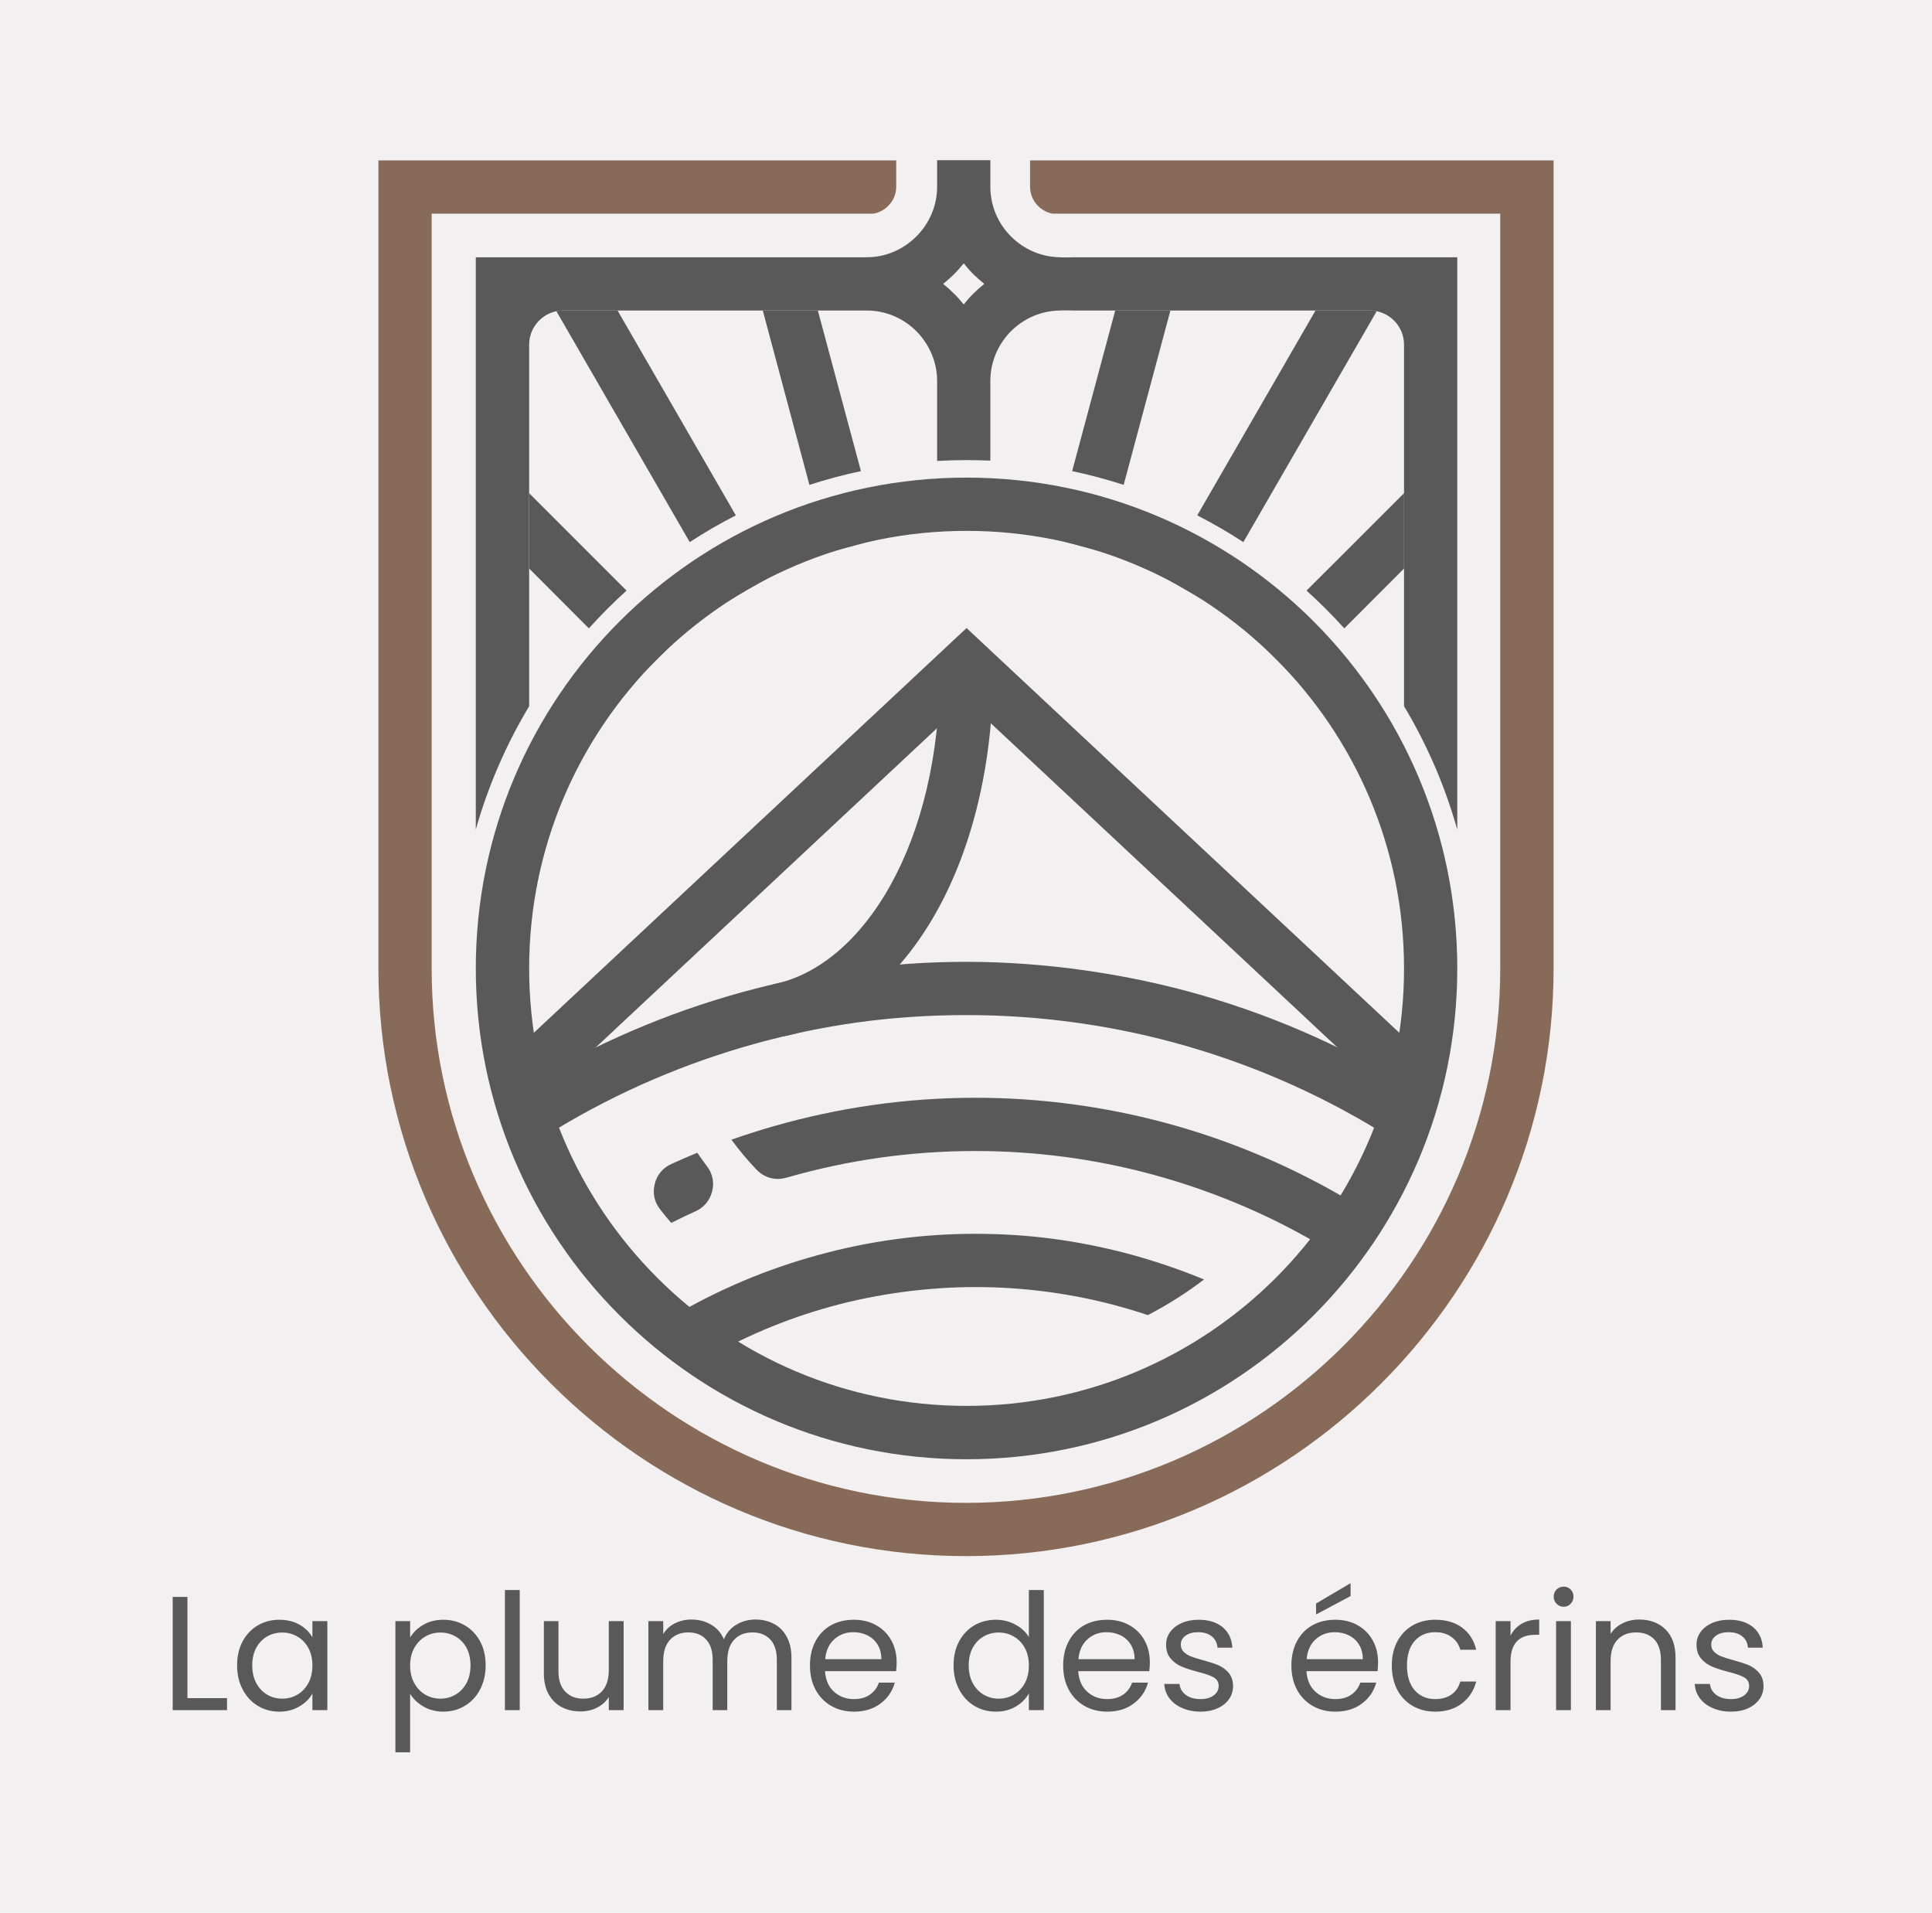 <svg xmlns="http://www.w3.org/2000/svg" version="1.1" xmlns:xlink="http://www.w3.org/1999/xlink" viewBox="0 0 17.854 17.672"><g transform="matrix(1,0,0,1,1.48,14.628)"><rect width="17.854" height="17.854" x="-1.48" y="-14.72" fill="#f2f0f0"></rect><g clip-path="url(#SvgjsClipPath1002)"><g clip-path="url(#SvgjsClipPath1000a4c5821f-8d66-48b0-ac62-fb66d4cea893)"><path d=" M 12.877 -12.9 L 12.877 -5.68 C 12.877 -4.186 12.267 -2.828 11.283 -1.844 C 10.299 -0.86 8.941 -0.25 7.447 -0.25 C 5.952 -0.25 4.595 -0.86 3.611 -1.844 C 2.627 -2.828 2.017 -4.186 2.017 -5.68 L 2.017 -13.146 L 6.802 -13.146 L 6.802 -12.902 C 6.802 -12.835 6.775 -12.772 6.727 -12.725 C 6.69 -12.688 6.644 -12.663 6.594 -12.654 L 2.509 -12.654 L 2.509 -5.68 C 2.509 -4.322 3.064 -3.087 3.959 -2.192 C 4.854 -1.298 6.088 -0.742 7.447 -0.742 C 8.805 -0.742 10.04 -1.298 10.934 -2.192 C 11.829 -3.087 12.384 -4.322 12.384 -5.68 L 12.384 -12.654 L 8.246 -12.654 C 8.196 -12.663 8.15 -12.688 8.113 -12.725 C 8.066 -12.772 8.039 -12.835 8.039 -12.902 L 8.039 -13.146 L 12.877 -13.146 L 12.877 -12.9 L 12.877 -12.9 Z" fill="#876a57" transform="matrix(1,0,0,1,0,0)" fill-rule="nonzero"></path></g><g clip-path="url(#SvgjsClipPath1000a4c5821f-8d66-48b0-ac62-fb66d4cea893)"><path d=" M 3.269 -4.913 L 7.452 -8.825 L 11.636 -4.913 L 11.301 -4.555 L 7.452 -8.155 L 3.603 -4.555 L 3.269 -4.913 Z" fill="#595959" transform="matrix(1,0,0,1,0,0)" fill-rule="nonzero"></path></g><g clip-path="url(#SvgjsClipPath1000a4c5821f-8d66-48b0-ac62-fb66d4cea893)"><path d=" M 3.417 -4.62 C 4.026 -4.986 4.679 -5.266 5.358 -5.455 C 6.039 -5.644 6.743 -5.741 7.452 -5.741 C 8.161 -5.741 8.929 -5.635 9.638 -5.429 C 10.346 -5.223 11.024 -4.918 11.65 -4.521 L 11.386 -4.105 C 10.797 -4.48 10.162 -4.766 9.501 -4.958 C 8.841 -5.15 8.151 -5.249 7.452 -5.249 C 6.753 -5.249 6.124 -5.158 5.489 -4.982 C 4.853 -4.805 4.24 -4.543 3.669 -4.199 L 3.417 -4.62 Z" fill="#595959" transform="matrix(1,0,0,1,0,0)" fill-rule="nonzero"></path></g><g clip-path="url(#SvgjsClipPath1000a4c5821f-8d66-48b0-ac62-fb66d4cea893)"><path d=" M 7.698 -8.445 C 7.698 -7.555 7.5 -6.793 7.183 -6.219 C 6.826 -5.574 6.316 -5.159 5.754 -5.051 L 5.662 -5.533 C 6.078 -5.614 6.468 -5.941 6.752 -6.455 C 7.032 -6.961 7.206 -7.641 7.206 -8.445 L 7.698 -8.445 Z" fill="#595959" transform="matrix(1,0,0,1,0,0)" fill-rule="nonzero"></path></g><g clip-path="url(#SvgjsClipPath1000a4c5821f-8d66-48b0-ac62-fb66d4cea893)"><path d=" M 8.421 -12.251 L 11.987 -12.251 L 11.987 -6.963 C 11.874 -7.363 11.709 -7.746 11.495 -8.103 L 11.495 -11.444 C 11.495 -11.617 11.353 -11.759 11.179 -11.759 L 8.421 -11.759 L 8.421 -11.76 L 8.323 -11.76 L 8.323 -11.759 L 8.323 -11.759 C 8.144 -11.759 7.981 -11.686 7.863 -11.568 C 7.745 -11.449 7.672 -11.287 7.672 -11.108 L 7.672 -10.372 C 7.599 -10.375 7.526 -10.377 7.452 -10.377 C 7.361 -10.377 7.27 -10.374 7.18 -10.369 L 7.18 -11.108 C 7.18 -11.287 7.106 -11.449 6.988 -11.568 C 6.87 -11.686 6.708 -11.759 6.529 -11.759 L 3.725 -11.759 C 3.551 -11.759 3.41 -11.617 3.41 -11.444 L 3.41 -8.103 C 3.196 -7.746 3.03 -7.363 2.917 -6.964 L 2.917 -12.251 L 6.529 -12.251 C 6.708 -12.251 6.87 -12.325 6.988 -12.443 C 7.106 -12.561 7.18 -12.723 7.18 -12.902 L 7.18 -13.148 L 7.672 -13.148 L 7.672 -12.902 C 7.672 -12.723 7.745 -12.561 7.863 -12.443 C 7.981 -12.325 8.144 -12.251 8.323 -12.251 L 8.323 -12.251 L 8.323 -12.25 L 8.421 -12.25 L 8.421 -12.251 L 8.421 -12.251 Z M 7.616 -12.005 C 7.581 -12.033 7.547 -12.063 7.515 -12.094 C 7.483 -12.126 7.454 -12.16 7.426 -12.195 C 7.398 -12.16 7.368 -12.126 7.336 -12.094 C 7.304 -12.063 7.271 -12.033 7.236 -12.005 C 7.271 -11.977 7.304 -11.947 7.336 -11.915 C 7.368 -11.884 7.398 -11.85 7.426 -11.815 C 7.454 -11.85 7.483 -11.884 7.515 -11.915 C 7.547 -11.947 7.581 -11.977 7.616 -12.005 Z" fill="#595959" transform="matrix(1,0,0,1,0,0)" fill-rule="nonzero"></path></g><g clip-path="url(#SvgjsClipPath1000a4c5821f-8d66-48b0-ac62-fb66d4cea893)"><path d=" M 4.227 -11.759 L 5.32 -9.866 C 5.173 -9.791 5.031 -9.709 4.894 -9.619 L 3.662 -11.752 C 3.682 -11.757 3.703 -11.759 3.725 -11.759 L 4.227 -11.759 Z M 5.575 -9.423 L 5.644 -9.304 L 5.218 -9.058 L 5.149 -9.177 C 5.286 -9.267 5.428 -9.349 5.575 -9.423 L 5.575 -9.423 Z" fill="#595959" transform="matrix(1,0,0,1,0,0)" fill-rule="nonzero"></path></g><g clip-path="url(#SvgjsClipPath1000a4c5821f-8d66-48b0-ac62-fb66d4cea893)"><path d=" M 3.41 -10.071 L 4.31 -9.171 C 4.249 -9.116 4.189 -9.059 4.131 -9.001 C 4.073 -8.943 4.017 -8.883 3.962 -8.822 L 3.41 -9.375 L 3.41 -10.071 L 3.41 -10.071 Z M 4.671 -8.809 L 4.768 -8.713 L 4.42 -8.365 L 4.323 -8.461 C 4.378 -8.523 4.434 -8.583 4.492 -8.641 C 4.55 -8.699 4.61 -8.755 4.671 -8.809 L 4.671 -8.809 Z" fill="#595959" transform="matrix(1,0,0,1,0,0)" fill-rule="nonzero"></path></g><g clip-path="url(#SvgjsClipPath1000a4c5821f-8d66-48b0-ac62-fb66d4cea893)"><path d=" M 6.078 -11.759 L 6.476 -10.275 C 6.314 -10.241 6.156 -10.198 6 -10.148 L 5.569 -11.759 L 6.078 -11.759 Z M 6.608 -9.782 L 6.644 -9.649 L 6.168 -9.521 L 6.133 -9.654 C 6.287 -9.706 6.446 -9.748 6.608 -9.782 L 6.608 -9.782 Z" fill="#595959" transform="matrix(1,0,0,1,0,0)" fill-rule="nonzero"></path></g><g clip-path="url(#SvgjsClipPath1000a4c5821f-8d66-48b0-ac62-fb66d4cea893)"><path d=" M 9.336 -11.759 L 8.904 -10.148 C 8.749 -10.198 8.59 -10.241 8.428 -10.275 L 8.826 -11.759 L 9.336 -11.759 Z M 8.772 -9.654 L 8.736 -9.521 L 8.261 -9.649 L 8.296 -9.782 C 8.458 -9.748 8.617 -9.706 8.772 -9.654 Z" fill="#595959" transform="matrix(1,0,0,1,0,0)" fill-rule="nonzero"></path></g><g clip-path="url(#SvgjsClipPath1000a4c5821f-8d66-48b0-ac62-fb66d4cea893)"><path d=" M 11.242 -11.752 L 10.01 -9.619 C 9.873 -9.708 9.731 -9.791 9.584 -9.866 L 10.677 -11.759 L 11.179 -11.759 C 11.201 -11.759 11.222 -11.757 11.242 -11.752 L 11.242 -11.752 Z M 9.755 -9.177 L 9.687 -9.058 L 9.26 -9.304 L 9.329 -9.423 C 9.476 -9.349 9.619 -9.267 9.755 -9.177 Z" fill="#595959" transform="matrix(1,0,0,1,0,0)" fill-rule="nonzero"></path></g><g clip-path="url(#SvgjsClipPath1000a4c5821f-8d66-48b0-ac62-fb66d4cea893)"><path d=" M 11.495 -9.375 L 10.943 -8.822 C 10.888 -8.883 10.831 -8.943 10.773 -9.001 C 10.715 -9.059 10.655 -9.116 10.594 -9.171 L 11.495 -10.071 L 11.495 -9.375 L 11.495 -9.375 Z M 10.582 -8.461 L 10.485 -8.365 L 10.137 -8.713 L 10.233 -8.809 C 10.295 -8.755 10.354 -8.699 10.413 -8.64 C 10.471 -8.582 10.527 -8.523 10.582 -8.461 Z" fill="#595959" transform="matrix(1,0,0,1,0,0)" fill-rule="nonzero"></path></g><g clip-path="url(#SvgjsClipPath1000a4c5821f-8d66-48b0-ac62-fb66d4cea893)"><path d=" M 7.452 -10.215 C 8.704 -10.215 9.838 -9.707 10.659 -8.887 C 11.479 -8.066 11.987 -6.932 11.987 -5.68 C 11.987 -4.428 11.479 -3.294 10.659 -2.474 C 9.838 -1.653 8.704 -1.145 7.452 -1.145 C 6.2 -1.145 5.066 -1.653 4.246 -2.474 C 3.425 -3.294 2.917 -4.428 2.917 -5.68 C 2.917 -6.933 3.425 -8.066 4.246 -8.887 C 5.066 -9.707 6.2 -10.215 7.452 -10.215 L 7.452 -10.215 Z M 10.311 -8.539 C 9.579 -9.27 8.569 -9.723 7.452 -9.723 C 6.336 -9.723 5.325 -9.27 4.594 -8.539 C 3.862 -7.807 3.41 -6.797 3.41 -5.68 C 3.41 -4.564 3.862 -3.553 4.594 -2.822 C 5.325 -2.09 6.336 -1.638 7.452 -1.638 C 8.569 -1.638 9.579 -2.09 10.311 -2.822 C 11.042 -3.553 11.495 -4.564 11.495 -5.68 C 11.495 -6.797 11.042 -7.807 10.311 -8.539 L 10.311 -8.539 Z" fill="#595959" transform="matrix(1,0,0,1,0,0)" fill-rule="nonzero"></path></g><g clip-path="url(#SvgjsClipPath1000a4c5821f-8d66-48b0-ac62-fb66d4cea893)"><path d=" M 4.725 -2.458 C 5.149 -2.709 5.604 -2.902 6.078 -3.031 C 6.552 -3.162 7.042 -3.228 7.533 -3.228 C 8.025 -3.228 8.47 -3.167 8.925 -3.049 C 9.171 -2.984 9.412 -2.903 9.647 -2.806 C 9.484 -2.682 9.311 -2.572 9.128 -2.477 C 9.02 -2.513 8.911 -2.545 8.802 -2.574 C 8.391 -2.681 7.965 -2.736 7.533 -2.736 C 7.102 -2.736 6.635 -2.676 6.206 -2.558 C 5.778 -2.441 5.363 -2.265 4.975 -2.035 L 4.725 -2.458 Z M 10.09 -2.598 C 10.136 -2.574 10.181 -2.55 10.227 -2.524 L 9.986 -2.095 C 9.875 -2.158 9.762 -2.216 9.647 -2.269 C 9.802 -2.369 9.95 -2.479 10.09 -2.598 L 10.09 -2.598 Z" fill="#595959" transform="matrix(1,0,0,1,0,0)" fill-rule="nonzero"></path></g><g clip-path="url(#SvgjsClipPath1000a4c5821f-8d66-48b0-ac62-fb66d4cea893)"><path d=" M 4.724 -3.873 C 4.803 -3.909 4.883 -3.944 4.964 -3.977 C 4.992 -3.935 5.022 -3.895 5.052 -3.854 C 5.105 -3.785 5.122 -3.704 5.101 -3.62 C 5.079 -3.535 5.026 -3.472 4.947 -3.436 C 4.872 -3.402 4.797 -3.366 4.723 -3.329 C 4.688 -3.369 4.654 -3.41 4.622 -3.452 C 4.567 -3.52 4.55 -3.602 4.57 -3.687 C 4.591 -3.772 4.644 -3.837 4.724 -3.873 L 4.724 -3.873 Z M 5.28 -4.098 C 5.405 -4.142 5.531 -4.182 5.659 -4.219 C 6.268 -4.395 6.898 -4.485 7.533 -4.485 C 8.126 -4.485 8.714 -4.407 9.283 -4.255 C 9.851 -4.103 10.4 -3.876 10.915 -3.579 L 10.669 -3.154 C 10.193 -3.429 9.684 -3.638 9.156 -3.78 C 8.63 -3.921 8.084 -3.993 7.533 -3.993 C 6.939 -3.993 6.354 -3.91 5.793 -3.748 C 5.791 -3.748 5.789 -3.747 5.787 -3.747 C 5.686 -3.717 5.584 -3.745 5.511 -3.821 C 5.428 -3.908 5.351 -4 5.279 -4.098 L 5.279 -4.098 Z" fill="#595959" transform="matrix(1,0,0,1,0,0)" fill-rule="nonzero"></path></g></g><g><path d=" M 0.252 1.062 L 0.618 1.062 L 0.618 1.173 L 0.116 1.173 L 0.116 0.127 L 0.252 0.127 L 0.252 1.062 M 0.762 0.538 Q 0.813 0.443 0.902 0.39 Q 0.992 0.338 1.101 0.338 Q 1.209 0.338 1.289 0.384 Q 1.368 0.43 1.407 0.501 L 1.407 0.351 L 1.545 0.351 L 1.545 1.173 L 1.407 1.173 L 1.407 1.02 Q 1.367 1.092 1.286 1.139 Q 1.206 1.187 1.1 1.187 Q 0.99 1.187 0.902 1.133 Q 0.813 1.079 0.762 0.981 Q 0.711 0.884 0.711 0.759 Q 0.711 0.633 0.762 0.538 M 1.37 0.599 Q 1.332 0.53 1.268 0.493 Q 1.205 0.456 1.128 0.456 Q 1.052 0.456 0.989 0.492 Q 0.926 0.528 0.888 0.597 Q 0.851 0.666 0.851 0.759 Q 0.851 0.854 0.888 0.923 Q 0.926 0.993 0.989 1.03 Q 1.052 1.067 1.128 1.067 Q 1.205 1.067 1.268 1.03 Q 1.332 0.993 1.37 0.923 Q 1.407 0.854 1.407 0.76 Q 1.407 0.667 1.37 0.599 M 2.431 0.385 Q 2.511 0.338 2.618 0.338 Q 2.727 0.338 2.816 0.39 Q 2.906 0.443 2.957 0.538 Q 3.008 0.633 3.008 0.759 Q 3.008 0.884 2.957 0.981 Q 2.906 1.079 2.816 1.133 Q 2.727 1.187 2.618 1.187 Q 2.513 1.187 2.432 1.139 Q 2.352 1.092 2.31 1.022 L 2.31 1.563 L 2.174 1.563 L 2.174 0.351 L 2.31 0.351 L 2.31 0.503 Q 2.351 0.432 2.431 0.385 M 2.831 0.597 Q 2.793 0.528 2.729 0.492 Q 2.666 0.456 2.589 0.456 Q 2.514 0.456 2.45 0.493 Q 2.387 0.53 2.348 0.599 Q 2.31 0.669 2.31 0.76 Q 2.31 0.854 2.348 0.923 Q 2.387 0.993 2.45 1.03 Q 2.514 1.067 2.589 1.067 Q 2.666 1.067 2.729 1.03 Q 2.793 0.993 2.831 0.923 Q 2.868 0.854 2.868 0.759 Q 2.868 0.666 2.831 0.597 M 3.323 0.063 L 3.323 1.173 L 3.186 1.173 L 3.186 0.063 L 3.323 0.063 M 4.283 0.351 L 4.283 1.173 L 4.146 1.173 L 4.146 1.052 Q 4.107 1.115 4.037 1.15 Q 3.968 1.185 3.884 1.185 Q 3.788 1.185 3.711 1.145 Q 3.635 1.106 3.59 1.026 Q 3.546 0.947 3.546 0.833 L 3.546 0.351 L 3.681 0.351 L 3.681 0.815 Q 3.681 0.936 3.743 1.001 Q 3.804 1.067 3.911 1.067 Q 4.02 1.067 4.083 0.999 Q 4.146 0.931 4.146 0.802 L 4.146 0.351 L 4.283 0.351 M 5.672 0.376 Q 5.747 0.415 5.79 0.495 Q 5.834 0.575 5.834 0.689 L 5.834 1.173 L 5.699 1.173 L 5.699 0.708 Q 5.699 0.585 5.638 0.52 Q 5.577 0.455 5.474 0.455 Q 5.367 0.455 5.304 0.523 Q 5.241 0.591 5.241 0.72 L 5.241 1.173 L 5.106 1.173 L 5.106 0.708 Q 5.106 0.585 5.045 0.52 Q 4.985 0.455 4.881 0.455 Q 4.775 0.455 4.712 0.523 Q 4.649 0.591 4.649 0.72 L 4.649 1.173 L 4.512 1.173 L 4.512 0.351 L 4.649 0.351 L 4.649 0.47 Q 4.689 0.405 4.757 0.371 Q 4.826 0.336 4.908 0.336 Q 5.012 0.336 5.091 0.383 Q 5.171 0.429 5.21 0.519 Q 5.244 0.432 5.324 0.384 Q 5.403 0.336 5.501 0.336 Q 5.597 0.336 5.672 0.376 M 6.801 0.813 L 6.144 0.813 Q 6.152 0.934 6.227 1.003 Q 6.303 1.071 6.411 1.071 Q 6.5 1.071 6.559 1.03 Q 6.618 0.989 6.642 0.919 L 6.789 0.919 Q 6.756 1.038 6.657 1.112 Q 6.558 1.187 6.411 1.187 Q 6.294 1.187 6.202 1.134 Q 6.11 1.082 6.057 0.985 Q 6.005 0.888 6.005 0.76 Q 6.005 0.633 6.056 0.537 Q 6.107 0.441 6.199 0.389 Q 6.291 0.338 6.411 0.338 Q 6.528 0.338 6.618 0.389 Q 6.708 0.44 6.757 0.529 Q 6.806 0.618 6.806 0.731 Q 6.806 0.77 6.801 0.813 M 6.63 0.568 Q 6.596 0.512 6.536 0.482 Q 6.477 0.453 6.405 0.453 Q 6.302 0.453 6.229 0.519 Q 6.156 0.585 6.146 0.702 L 6.665 0.702 Q 6.665 0.624 6.63 0.568 M 7.383 0.538 Q 7.434 0.443 7.523 0.39 Q 7.613 0.338 7.724 0.338 Q 7.82 0.338 7.902 0.382 Q 7.985 0.426 8.028 0.498 L 8.028 0.063 L 8.166 0.063 L 8.166 1.173 L 8.028 1.173 L 8.028 1.018 Q 7.988 1.092 7.908 1.139 Q 7.829 1.187 7.722 1.187 Q 7.613 1.187 7.523 1.133 Q 7.434 1.079 7.383 0.981 Q 7.332 0.884 7.332 0.759 Q 7.332 0.633 7.383 0.538 M 7.991 0.599 Q 7.953 0.53 7.889 0.493 Q 7.826 0.456 7.749 0.456 Q 7.673 0.456 7.61 0.492 Q 7.547 0.528 7.509 0.597 Q 7.472 0.666 7.472 0.759 Q 7.472 0.854 7.509 0.923 Q 7.547 0.993 7.61 1.03 Q 7.673 1.067 7.749 1.067 Q 7.826 1.067 7.889 1.03 Q 7.953 0.993 7.991 0.923 Q 8.028 0.854 8.028 0.76 Q 8.028 0.667 7.991 0.599 M 9.141 0.813 L 8.484 0.813 Q 8.492 0.934 8.567 1.003 Q 8.643 1.071 8.751 1.071 Q 8.84 1.071 8.899 1.03 Q 8.958 0.989 8.982 0.919 L 9.129 0.919 Q 9.096 1.038 8.997 1.112 Q 8.898 1.187 8.751 1.187 Q 8.634 1.187 8.542 1.134 Q 8.45 1.082 8.397 0.985 Q 8.345 0.888 8.345 0.76 Q 8.345 0.633 8.396 0.537 Q 8.447 0.441 8.539 0.389 Q 8.631 0.338 8.751 0.338 Q 8.868 0.338 8.958 0.389 Q 9.048 0.44 9.097 0.529 Q 9.146 0.618 9.146 0.731 Q 9.146 0.77 9.141 0.813 M 8.97 0.568 Q 8.936 0.512 8.876 0.482 Q 8.817 0.453 8.745 0.453 Q 8.642 0.453 8.569 0.519 Q 8.496 0.585 8.486 0.702 L 9.005 0.702 Q 9.005 0.624 8.97 0.568 M 9.446 1.154 Q 9.371 1.122 9.327 1.064 Q 9.284 1.006 9.279 0.931 L 9.42 0.931 Q 9.426 0.993 9.478 1.032 Q 9.53 1.071 9.614 1.071 Q 9.692 1.071 9.737 1.036 Q 9.782 1.002 9.782 0.95 Q 9.782 0.895 9.734 0.869 Q 9.686 0.843 9.585 0.818 Q 9.494 0.794 9.436 0.769 Q 9.378 0.744 9.337 0.695 Q 9.296 0.647 9.296 0.567 Q 9.296 0.504 9.333 0.452 Q 9.371 0.399 9.44 0.368 Q 9.509 0.338 9.597 0.338 Q 9.734 0.338 9.818 0.406 Q 9.902 0.476 9.908 0.596 L 9.771 0.596 Q 9.767 0.531 9.719 0.492 Q 9.672 0.453 9.593 0.453 Q 9.519 0.453 9.476 0.485 Q 9.432 0.516 9.432 0.567 Q 9.432 0.608 9.458 0.634 Q 9.485 0.66 9.524 0.676 Q 9.564 0.692 9.635 0.711 Q 9.723 0.735 9.779 0.758 Q 9.834 0.782 9.874 0.828 Q 9.914 0.875 9.915 0.95 Q 9.915 1.017 9.878 1.071 Q 9.84 1.125 9.772 1.156 Q 9.704 1.187 9.615 1.187 Q 9.521 1.187 9.446 1.154 M 11.25 0.813 L 10.593 0.813 Q 10.601 0.934 10.676 1.003 Q 10.752 1.071 10.86 1.071 Q 10.949 1.071 11.008 1.03 Q 11.067 0.989 11.091 0.919 L 11.238 0.919 Q 11.205 1.038 11.106 1.112 Q 11.007 1.187 10.86 1.187 Q 10.743 1.187 10.651 1.134 Q 10.559 1.082 10.506 0.985 Q 10.454 0.888 10.454 0.76 Q 10.454 0.633 10.505 0.537 Q 10.556 0.441 10.648 0.389 Q 10.74 0.338 10.86 0.338 Q 10.977 0.338 11.067 0.389 Q 11.157 0.44 11.206 0.529 Q 11.255 0.618 11.255 0.731 Q 11.255 0.77 11.25 0.813 M 11.079 0.568 Q 11.045 0.512 10.985 0.482 Q 10.926 0.453 10.854 0.453 Q 10.751 0.453 10.678 0.519 Q 10.605 0.585 10.595 0.702 L 11.114 0.702 Q 11.114 0.624 11.079 0.568 M 11.001 0.119 L 10.682 0.289 L 10.682 0.188 L 11.001 0 L 11.001 0.119 M 11.433 0.538 Q 11.484 0.443 11.575 0.39 Q 11.666 0.338 11.783 0.338 Q 11.934 0.338 12.032 0.411 Q 12.131 0.485 12.162 0.615 L 12.015 0.615 Q 11.994 0.54 11.933 0.497 Q 11.873 0.453 11.783 0.453 Q 11.666 0.453 11.594 0.533 Q 11.522 0.614 11.522 0.76 Q 11.522 0.909 11.594 0.99 Q 11.666 1.071 11.783 1.071 Q 11.873 1.071 11.933 1.029 Q 11.993 0.987 12.015 0.909 L 12.162 0.909 Q 12.129 1.035 12.03 1.111 Q 11.931 1.187 11.783 1.187 Q 11.666 1.187 11.575 1.134 Q 11.484 1.082 11.433 0.986 Q 11.382 0.889 11.382 0.76 Q 11.382 0.633 11.433 0.538 M 12.581 0.375 Q 12.648 0.336 12.744 0.336 L 12.744 0.477 L 12.708 0.477 Q 12.479 0.477 12.479 0.726 L 12.479 1.173 L 12.342 1.173 L 12.342 0.351 L 12.479 0.351 L 12.479 0.485 Q 12.515 0.414 12.581 0.375 M 12.905 0.191 Q 12.878 0.163 12.878 0.125 Q 12.878 0.085 12.905 0.058 Q 12.932 0.032 12.971 0.032 Q 13.008 0.032 13.034 0.058 Q 13.061 0.085 13.061 0.125 Q 13.061 0.163 13.034 0.191 Q 13.008 0.218 12.971 0.218 Q 12.932 0.218 12.905 0.191 M 13.037 0.351 L 13.037 1.173 L 12.9 1.173 L 12.9 0.351 L 13.037 0.351 M 13.911 0.427 Q 14.004 0.518 14.004 0.689 L 14.004 1.173 L 13.869 1.173 L 13.869 0.708 Q 13.869 0.585 13.808 0.52 Q 13.746 0.455 13.64 0.455 Q 13.532 0.455 13.468 0.522 Q 13.404 0.59 13.404 0.719 L 13.404 1.173 L 13.268 1.173 L 13.268 0.351 L 13.404 0.351 L 13.404 0.468 Q 13.445 0.405 13.514 0.371 Q 13.584 0.336 13.668 0.336 Q 13.818 0.336 13.911 0.427 M 14.348 1.154 Q 14.273 1.122 14.229 1.064 Q 14.186 1.006 14.181 0.931 L 14.322 0.931 Q 14.328 0.993 14.38 1.032 Q 14.432 1.071 14.516 1.071 Q 14.594 1.071 14.639 1.036 Q 14.684 1.002 14.684 0.95 Q 14.684 0.895 14.636 0.869 Q 14.588 0.843 14.487 0.818 Q 14.396 0.794 14.338 0.769 Q 14.28 0.744 14.239 0.695 Q 14.198 0.647 14.198 0.567 Q 14.198 0.504 14.235 0.452 Q 14.273 0.399 14.342 0.368 Q 14.411 0.338 14.499 0.338 Q 14.636 0.338 14.72 0.406 Q 14.804 0.476 14.81 0.596 L 14.673 0.596 Q 14.669 0.531 14.621 0.492 Q 14.574 0.453 14.495 0.453 Q 14.421 0.453 14.378 0.485 Q 14.334 0.516 14.334 0.567 Q 14.334 0.608 14.36 0.634 Q 14.387 0.66 14.426 0.676 Q 14.466 0.692 14.537 0.711 Q 14.625 0.735 14.681 0.758 Q 14.736 0.782 14.776 0.828 Q 14.816 0.875 14.817 0.95 Q 14.817 1.017 14.78 1.071 Q 14.742 1.125 14.674 1.156 Q 14.606 1.187 14.517 1.187 Q 14.423 1.187 14.348 1.154" fill="#595959" fill-rule="nonzero"></path></g><g></g></g><defs><clipPath id="SvgjsClipPath1002"><path d=" M 2.017 -13.148 h 10.86 v 12.898 h -10.86 Z"></path></clipPath><clipPath id="SvgjsClipPath1000a4c5821f-8d66-48b0-ac62-fb66d4cea893"><path d=" M 2.017 -13.148 L 12.877 -13.148 L 12.877 -0.25 L 2.017 -0.25 Z"></path></clipPath></defs></svg>